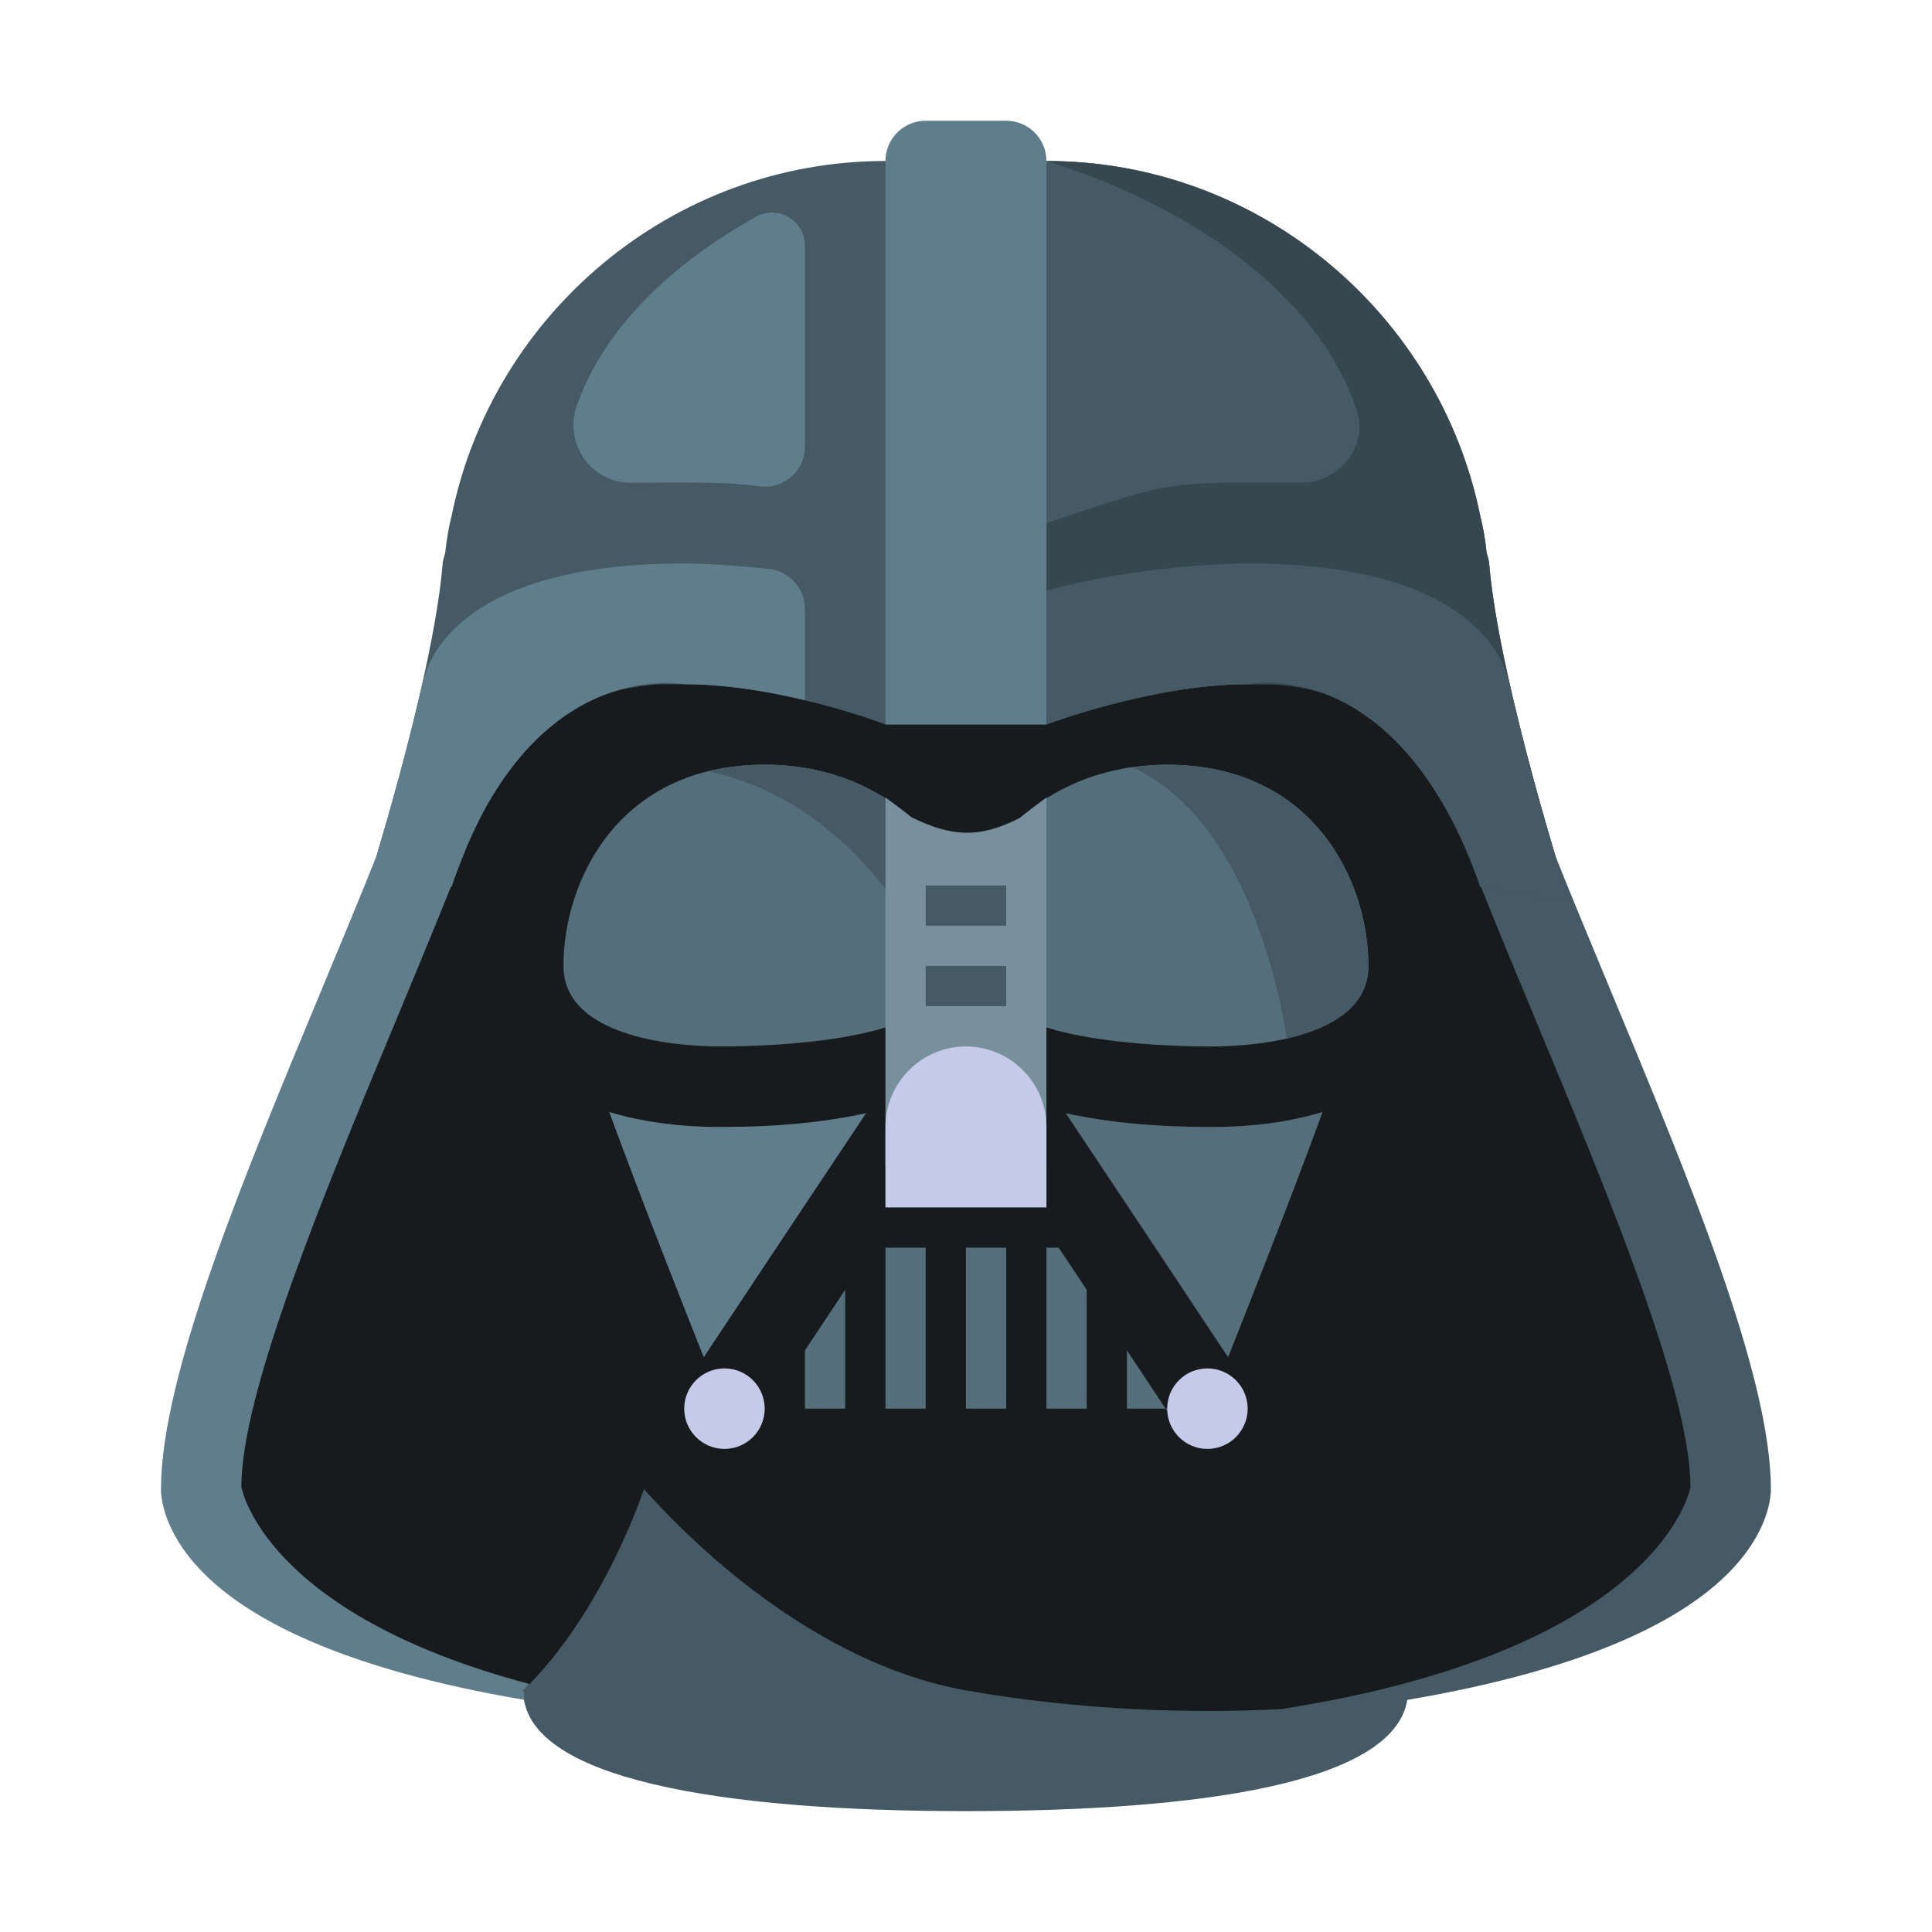 <svg xmlns="http://www.w3.org/2000/svg" xmlns:xlink="http://www.w3.org/1999/xlink" viewBox="0,0,256,256" width="48px" height="48px" fill-rule="nonzero"><g fill="none" fill-rule="nonzero" stroke="none" stroke-width="1" stroke-linecap="butt" stroke-linejoin="miter" stroke-miterlimit="10" stroke-dasharray="" stroke-dashoffset="0" font-family="none" font-weight="none" font-size="none" text-anchor="none" style="mix-blend-mode: normal"><g transform="scale(5.333,5.333)"><path d="M13,16h11h11l8,20v2c0,0 -4.813,4 -8,4c-3.438,2 -11,2.017 -11,2.017c0,0 -7.938,-0.267 -11,-2.017c-1.438,0 -8,-2.563 -8,-4c0,-1.437 0,-2 0,-2z" fill="#171b1e"></path><path d="M44,37c0,-2.825 -2.049,-7.746 -4.029,-12.504c-0.453,-1.089 -0.907,-2.182 -1.323,-3.222c-0.02,-0.067 -0.039,-0.128 -0.06,-0.2c-0.003,-0.01 -0.006,-0.022 -0.009,-0.032c-0.04,-0.135 -0.082,-0.28 -0.126,-0.43c-0.014,-0.047 -0.028,-0.096 -0.042,-0.145c-0.039,-0.135 -0.079,-0.275 -0.119,-0.418c-0.011,-0.039 -0.022,-0.077 -0.033,-0.117c-0.051,-0.181 -0.102,-0.368 -0.154,-0.56c-0.011,-0.042 -0.023,-0.085 -0.034,-0.127c-0.042,-0.155 -0.084,-0.313 -0.126,-0.473c-0.015,-0.057 -0.03,-0.113 -0.044,-0.17c-0.053,-0.203 -0.105,-0.408 -0.156,-0.615c-0.003,-0.013 -0.006,-0.026 -0.009,-0.039c-0.048,-0.193 -0.094,-0.387 -0.14,-0.581c-0.014,-0.06 -0.028,-0.119 -0.041,-0.179c-0.263,-1.138 -0.479,-2.275 -0.555,-3.188c-0.009,-0.107 -0.039,-0.177 -0.062,-0.262c-0.036,-0.345 -0.089,-0.646 -0.156,-0.906c-1.014,-5.021 -5.474,-8.832 -10.782,-8.832h-4c-5.308,0 -9.768,3.811 -10.782,8.832c-0.068,0.261 -0.12,0.561 -0.156,0.906c-0.023,0.085 -0.053,0.155 -0.062,0.262c-0.076,0.913 -0.292,2.05 -0.554,3.189c-0.014,0.06 -0.027,0.119 -0.041,0.179c-0.046,0.194 -0.092,0.388 -0.14,0.581c-0.003,0.013 -0.006,0.026 -0.009,0.039c-0.051,0.207 -0.104,0.413 -0.156,0.615c-0.015,0.057 -0.03,0.113 -0.044,0.17c-0.042,0.16 -0.084,0.318 -0.126,0.473c-0.011,0.042 -0.023,0.085 -0.034,0.127c-0.052,0.192 -0.104,0.379 -0.154,0.56c-0.011,0.04 -0.022,0.078 -0.033,0.117c-0.041,0.144 -0.08,0.284 -0.119,0.418c-0.014,0.049 -0.028,0.097 -0.042,0.145c-0.043,0.15 -0.086,0.294 -0.126,0.43c-0.003,0.01 -0.006,0.022 -0.009,0.032c-0.044,0.149 -0.085,0.286 -0.124,0.414c-0.01,0.032 -0.019,0.063 -0.028,0.093c-0.031,0.102 -0.06,0.197 -0.086,0.282c-0.005,0.016 -0.01,0.033 -0.015,0.048c-0.03,0.096 -0.056,0.179 -0.078,0.25c-0.006,0.021 -0.011,0.036 -0.017,0.054c-0.016,0.052 -0.032,0.1 -0.042,0.131c-0.002,0.006 -0.005,0.014 -0.006,0.02c-0.01,0.026 -0.017,0.05 -0.017,0.05l2.219,-0.385c0.21,-0.639 0.451,-1.182 0.691,-1.675c1.466,-3.023 3.434,-3.272 4.448,-3.356h0.642c2.417,0 5,1 5,1h4c0,0 2.667,-1 5,-1h0.642c1.014,0.084 2.858,0.25 4.448,3.356c0.104,0.202 0.202,0.423 0.299,0.648c0.06,0.155 0.127,0.32 0.189,0.479c0.068,0.18 0.138,0.353 0.203,0.549l0.016,0.003c0.408,1.019 0.856,2.099 1.327,3.231c1.816,4.363 3.876,9.31 3.879,11.679c-0.005,0.033 -0.717,4.041 -10.169,5.518c-2.108,0.114 -4.956,0.045 -7.834,-0.464c-2.91,-0.514 -5.781,-2.536 -8,-5c0,0 -1,3.063 -3,5c0,2.209 4.925,3 11,3c5.853,0 10.625,-0.7 10.967,-2.764c4.615,-0.783 6.887,-2.043 7.993,-3.168c1.006,-1.022 1.043,-1.916 1.04,-2.068z" fill="#455a64"></path><path d="M29,19c-3.625,0 -5,3 -5,3l1,3c1.031,1.031 5,1 5,1c0,0 4,0.125 4,-2c0,-2.125 -1.375,-5 -5,-5zM19,18.999c-3.625,0 -5,2.875 -5,5c0,2.125 4,2 4,2c0,0 3.969,0.031 5,-1l1,-3c0,-0.001 -1.375,-3 -5,-3zM29.978,27.999h-0.016c-1.126,0 -2.324,-0.089 -3.482,-0.34c0.902,1.35 2.019,3.03 3.147,4.728c0.297,0.447 0.593,0.894 0.886,1.335c0.589,-1.479 1.575,-3.981 2.349,-6.094c-0.788,0.238 -1.702,0.372 -2.738,0.372c-0.065,0 -0.114,-0.001 -0.146,-0.001zM20,33.552v1.448h1v-2.953c-0.317,0.477 -0.637,0.959 -0.961,1.446zM28,35h0.961c-0.324,-0.488 -0.644,-0.971 -0.961,-1.448zM29,35.059v-0.059h-0.039c0.013,0.02 0.026,0.039 0.039,0.059zM22,35h1v-4h-1zM26,31v4h1v-2.954c-0.24,-0.361 -0.467,-0.703 -0.696,-1.046zM24,35h1v-4h-1z" fill="#546e7a"></path><path d="M19,18.999c-0.507,0 -0.965,0.061 -1.387,0.164c3.448,0.756 5.258,3.989 5.387,4.839c0.159,-0.125 0.302,-0.236 0.449,-0.351l0.551,-1.652c0,-0.001 -1.375,-3 -5,-3zM29,19c-0.307,0 -0.591,0.028 -0.866,0.067c2.86,1.276 3.691,5.761 3.838,6.735c1.009,-0.231 2.028,-0.73 2.028,-1.802c0,-2.125 -1.375,-5 -5,-5z" fill="#455a64"></path><path d="M26,29h-4v-9.188l0.636,0.489c1.011,0.496 1.699,0.534 2.702,0.022l0.662,-0.51z" fill="#78909c"></path><path d="M38.984,22.366c-0.002,-0.005 -0.004,-0.013 -0.006,-0.02c-0.01,-0.031 -0.025,-0.08 -0.042,-0.131c-0.006,-0.018 -0.011,-0.034 -0.017,-0.054c-0.022,-0.07 -0.048,-0.154 -0.078,-0.25c-0.005,-0.015 -0.01,-0.033 -0.015,-0.048c-0.026,-0.085 -0.055,-0.181 -0.086,-0.282c-0.009,-0.031 -0.019,-0.061 -0.028,-0.093c-0.039,-0.128 -0.08,-0.265 -0.124,-0.414c-0.003,-0.01 -0.006,-0.022 -0.009,-0.032c-0.04,-0.135 -0.082,-0.28 -0.126,-0.43c-0.014,-0.047 -0.028,-0.096 -0.042,-0.145c-0.039,-0.135 -0.079,-0.275 -0.119,-0.418c-0.011,-0.039 -0.022,-0.077 -0.033,-0.117c-0.051,-0.181 -0.102,-0.368 -0.154,-0.56c-0.011,-0.042 -0.023,-0.085 -0.034,-0.127c-0.042,-0.155 -0.084,-0.313 -0.126,-0.473c-0.015,-0.057 -0.03,-0.113 -0.044,-0.17c-0.053,-0.203 -0.105,-0.408 -0.156,-0.615c-0.003,-0.013 -0.006,-0.026 -0.009,-0.039c-0.048,-0.193 -0.094,-0.387 -0.14,-0.581c-0.014,-0.06 -0.028,-0.119 -0.041,-0.179c-0.263,-1.138 -0.479,-2.275 -0.555,-3.188c-0.009,-0.107 -0.039,-0.177 -0.062,-0.262c-0.036,-0.345 -0.089,-0.646 -0.156,-0.906c-1.014,-5.021 -5.474,-8.832 -10.782,-8.832c3.463,1.079 6.733,3.241 7.707,6.189c0.296,0.897 -0.436,1.811 -1.38,1.805c-3.489,-0.019 -3.195,-0.038 -6.327,1.006v5c0,0 2.667,-1 5,-1c0.204,0 0.421,0 0.642,0c1.014,0.084 2.941,0.333 4.448,3.356c0.245,0.491 0.481,1.036 0.691,1.675l2.219,0.386c0,0 -0.007,-0.024 -0.016,-0.051z" fill="#37474f"></path><path d="M23,22v1h2v-1zM23,25h2v-1h-2z" fill="#455a64"></path><path d="M18,34c-0.552,0 -1,0.448 -1,1c0,0.552 0.448,1 1,1c0.552,0 1,-0.448 1,-1c0,-0.552 -0.448,-1 -1,-1zM24,26c-1.1,0 -2,0.9 -2,2v2h4v-2c0,-1.1 -0.9,-2 -2,-2zM30,34c-0.552,0 -1,0.448 -1,1c0,0.552 0.448,1 1,1c0.552,0 1,-0.448 1,-1c0,-0.552 -0.448,-1 -1,-1z" fill="#c5cae9"></path><path d="M25,3h-2c-0.552,0 -1,0.448 -1,1v14h4v-14c0,-0.552 -0.448,-1 -1,-1zM15.677,11.994c1.657,-0.009 2.461,-0.017 3.185,0.088c0.602,0.089 1.138,-0.377 1.138,-0.984v-4.996c0,-0.622 -0.671,-1.022 -1.214,-0.719c-2.075,1.159 -3.769,2.748 -4.455,4.695c-0.33,0.936 0.353,1.922 1.346,1.916zM18.022,27.999c-0.032,0 -0.081,0.001 -0.146,0.001c-1.037,0 -1.95,-0.134 -2.739,-0.372c0.775,2.113 1.76,4.615 2.349,6.094c0.292,-0.441 0.589,-0.888 0.886,-1.335c1.128,-1.699 2.245,-3.379 3.147,-4.728c-1.158,0.251 -2.356,0.34 -3.482,0.34zM11.203,22.034l0.016,-0.003c0.092,-0.276 0.191,-0.523 0.29,-0.77c0.035,-0.09 0.073,-0.185 0.108,-0.274c1.988,-4.604 5.296,-3.999 5.383,-3.987c1.043,0 2.116,0.186 3,0.398v-2.266c0,-0.506 -0.38,-0.937 -0.883,-0.994c-1.227,-0.137 -2.117,-0.138 -2.117,-0.138c-5,0 -6.268,1.924 -6.51,3c-0.361,1.6 -0.824,3.225 -1.137,4.273c-0.416,1.041 -0.87,2.134 -1.323,3.223c-1.981,4.758 -4.03,9.679 -4.03,12.504c-0.003,0.152 0.034,1.046 1.04,2.068c1.107,1.125 3.378,2.385 7.994,3.168c-0.014,-0.078 -0.034,-0.154 -0.034,-0.236c0.053,-0.051 0.103,-0.107 0.154,-0.16c-6.602,-1.75 -7.153,-4.868 -7.157,-4.897c0.003,-2.369 2.063,-7.315 3.879,-11.678c0.471,-1.132 0.919,-2.212 1.327,-3.231z" fill="#607d8b"></path><path d="M37.51,17c-0.242,-1.076 -1.51,-3 -6.51,-3c0,0 -2.568,0 -5,0.677v3.323c0,0 2.583,-1 5,-1c0.093,-0.013 3.75,-0.75 5.781,5.031l2.219,0.386c0,0 -0.889,-2.751 -1.49,-5.417z" fill="#455a64"></path></g></g></svg>